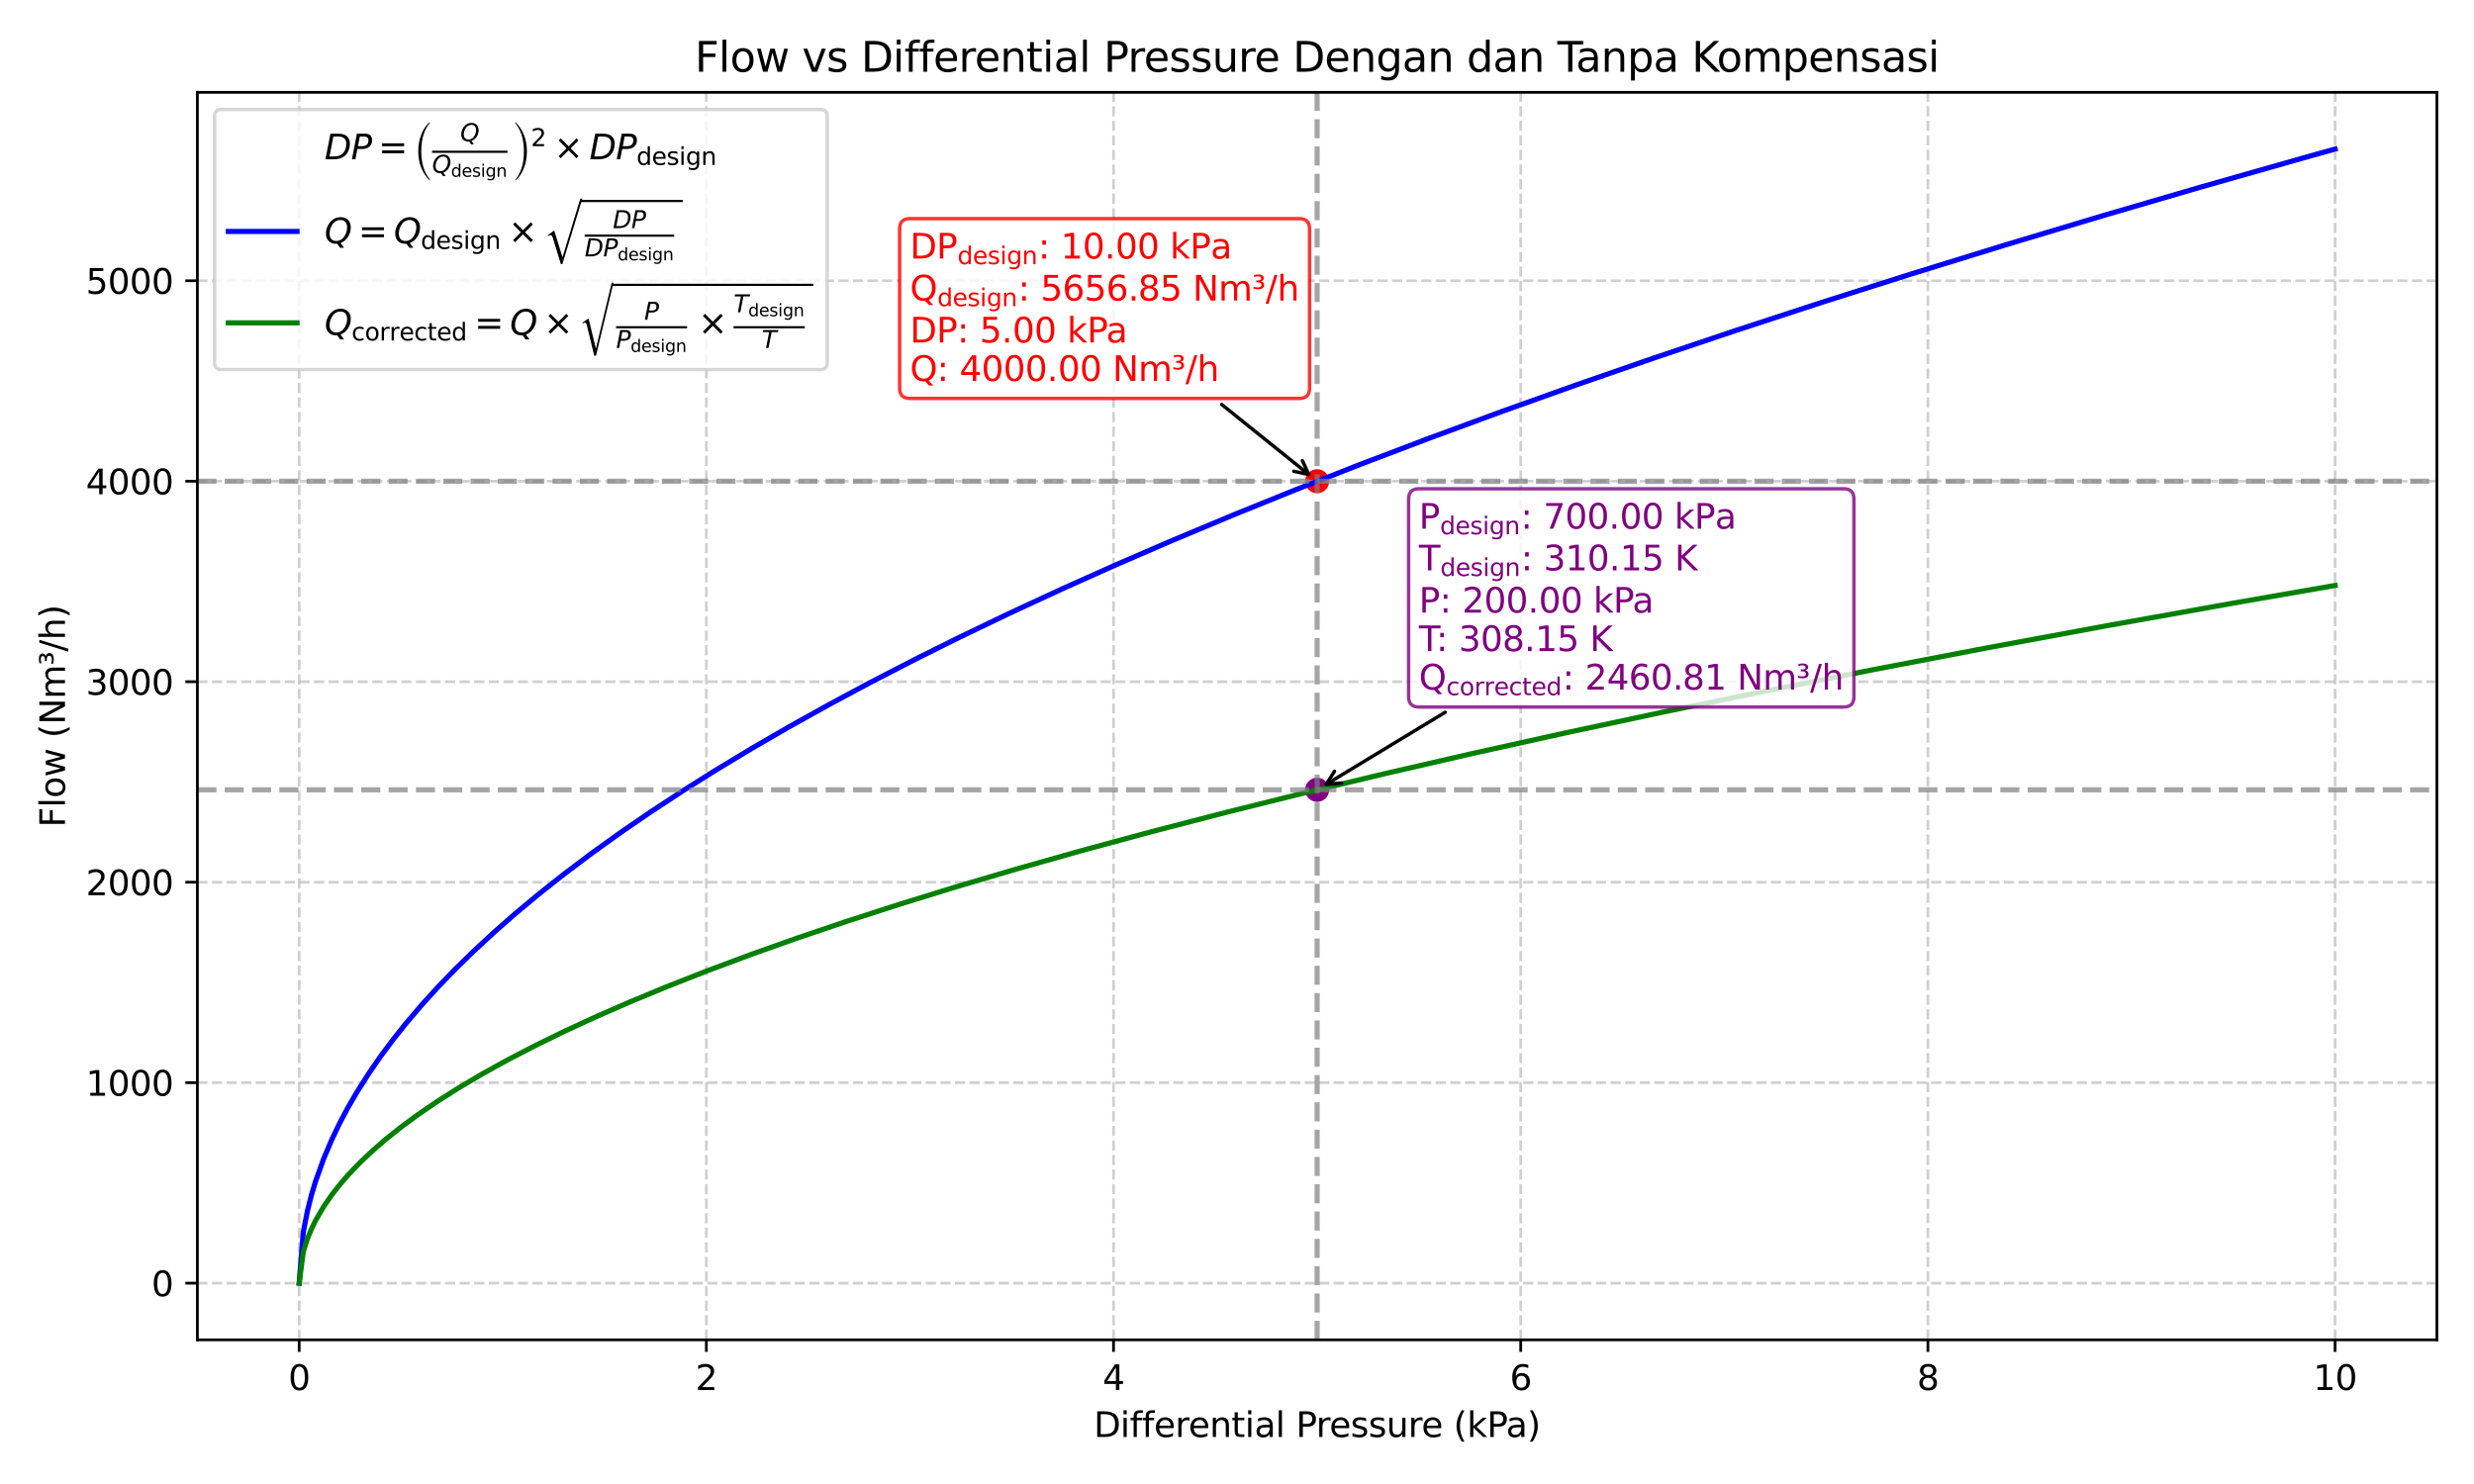 <?xml version="1.0" encoding="utf-8" standalone="no"?>
<!DOCTYPE svg PUBLIC "-//W3C//DTD SVG 1.1//EN"
  "http://www.w3.org/Graphics/SVG/1.1/DTD/svg11.dtd">
<svg xmlns:xlink="http://www.w3.org/1999/xlink" width="720pt" height="432pt" viewBox="0 0 720 432" xmlns="http://www.w3.org/2000/svg" version="1.1">
 <defs>
  <style type="text/css">*{stroke-linejoin: round; stroke-linecap: butt}</style>
 </defs>
 <g id="figure_1">
  <g id="patch_1">
   <path d="M 0 432 
L 720 432 
L 720 0 
L 0 0 
z
" style="fill: #ffffff"/>
  </g>
  <g id="axes_1">
   <g id="patch_2">
    <path d="M 57.44 390.04 
L 709.2 390.04 
L 709.2 26.88 
L 57.44 26.88 
z
" style="fill: #ffffff"/>
   </g>
   <g id="line2d_1">
    <path d="M 87.065 373.533 
L 679.575 372.949 
L 679.575 372.949 
" clip-path="url(#p874eb83934)" style="fill: none; stroke: #ffffff; stroke-opacity: 0; stroke-width: 1.5; stroke-linecap: square"/>
   </g>
   <g id="PathCollection_1">
    <defs>
     <path id="m4739a81566" d="M 0 3 
C 0.796 3 1.559 2.684 2.121 2.121 
C 2.684 1.559 3 0.796 3 0 
C 3 -0.796 2.684 -1.559 2.121 -2.121 
C 1.559 -2.684 0.796 -3 0 -3 
C -0.796 -3 -1.559 -2.684 -2.121 -2.121 
C -2.684 -1.559 -3 -0.796 -3 0 
C -3 0.796 -2.684 1.559 -2.121 2.121 
C -1.559 2.684 -0.796 3 0 3 
z
" style="stroke: #ff0000"/>
    </defs>
    <g clip-path="url(#p874eb83934)">
     <use xlink:href="#m4739a81566" x="383.32" y="140.085" style="fill: #ff0000; stroke: #ff0000"/>
    </g>
   </g>
   <g id="PathCollection_2">
    <defs>
     <path id="m57414192bd" d="M 0 3 
C 0.796 3 1.559 2.684 2.121 2.121 
C 2.684 1.559 3 0.796 3 0 
C 3 -0.796 2.684 -1.559 2.121 -2.121 
C 1.559 -2.684 0.796 -3 0 -3 
C -0.796 -3 -1.559 -2.684 -2.121 -2.121 
C -2.684 -1.559 -3 -0.796 -3 0 
C -3 0.796 -2.684 1.559 -2.121 2.121 
C -1.559 2.684 -0.796 3 0 3 
z
" style="stroke: #800080"/>
    </defs>
    <g clip-path="url(#p874eb83934)">
     <use xlink:href="#m57414192bd" x="383.32" y="229.915" style="fill: #800080; stroke: #800080"/>
    </g>
   </g>
   <g id="matplotlib.axis_1">
    <g id="xtick_1">
     <g id="line2d_2">
      <path d="M 87.065 390.04 
L 87.065 26.88 
" clip-path="url(#p874eb83934)" style="fill: none; stroke-dasharray: 2.96,1.28; stroke-dashoffset: 0; stroke: #b0b0b0; stroke-opacity: 0.6; stroke-width: 0.8"/>
     </g>
     <g id="line2d_3">
      <defs>
       <path id="m3c4e376308" d="M 0 0 
L 0 3.5 
" style="stroke: #000000; stroke-width: 0.8"/>
      </defs>
      <g>
       <use xlink:href="#m3c4e376308" x="87.065" y="390.04" style="stroke: #000000; stroke-width: 0.8"/>
      </g>
     </g>
     <g id="text_1">
      <!-- 0 -->
      <g transform="translate(83.884 404.638) scale(0.1 -0.1)">
       <defs>
        <path id="DejaVuSans-30" d="M 2034 4250 
Q 1547 4250 1301 3770 
Q 1056 3291 1056 2328 
Q 1056 1369 1301 889 
Q 1547 409 2034 409 
Q 2525 409 2770 889 
Q 3016 1369 3016 2328 
Q 3016 3291 2770 3770 
Q 2525 4250 2034 4250 
z
M 2034 4750 
Q 2819 4750 3233 4129 
Q 3647 3509 3647 2328 
Q 3647 1150 3233 529 
Q 2819 -91 2034 -91 
Q 1250 -91 836 529 
Q 422 1150 422 2328 
Q 422 3509 836 4129 
Q 1250 4750 2034 4750 
z
" transform="scale(0.016)"/>
       </defs>
       <use xlink:href="#DejaVuSans-30"/>
      </g>
     </g>
    </g>
    <g id="xtick_2">
     <g id="line2d_4">
      <path d="M 205.567 390.04 
L 205.567 26.88 
" clip-path="url(#p874eb83934)" style="fill: none; stroke-dasharray: 2.96,1.28; stroke-dashoffset: 0; stroke: #b0b0b0; stroke-opacity: 0.6; stroke-width: 0.8"/>
     </g>
     <g id="line2d_5">
      <g>
       <use xlink:href="#m3c4e376308" x="205.567" y="390.04" style="stroke: #000000; stroke-width: 0.8"/>
      </g>
     </g>
     <g id="text_2">
      <!-- 2 -->
      <g transform="translate(202.386 404.638) scale(0.1 -0.1)">
       <defs>
        <path id="DejaVuSans-32" d="M 1228 531 
L 3431 531 
L 3431 0 
L 469 0 
L 469 531 
Q 828 903 1448 1529 
Q 2069 2156 2228 2338 
Q 2531 2678 2651 2914 
Q 2772 3150 2772 3378 
Q 2772 3750 2511 3984 
Q 2250 4219 1831 4219 
Q 1534 4219 1204 4116 
Q 875 4013 500 3803 
L 500 4441 
Q 881 4594 1212 4672 
Q 1544 4750 1819 4750 
Q 2544 4750 2975 4387 
Q 3406 4025 3406 3419 
Q 3406 3131 3298 2873 
Q 3191 2616 2906 2266 
Q 2828 2175 2409 1742 
Q 1991 1309 1228 531 
z
" transform="scale(0.016)"/>
       </defs>
       <use xlink:href="#DejaVuSans-32"/>
      </g>
     </g>
    </g>
    <g id="xtick_3">
     <g id="line2d_6">
      <path d="M 324.069 390.04 
L 324.069 26.88 
" clip-path="url(#p874eb83934)" style="fill: none; stroke-dasharray: 2.96,1.28; stroke-dashoffset: 0; stroke: #b0b0b0; stroke-opacity: 0.6; stroke-width: 0.8"/>
     </g>
     <g id="line2d_7">
      <g>
       <use xlink:href="#m3c4e376308" x="324.069" y="390.04" style="stroke: #000000; stroke-width: 0.8"/>
      </g>
     </g>
     <g id="text_3">
      <!-- 4 -->
      <g transform="translate(320.888 404.638) scale(0.1 -0.1)">
       <defs>
        <path id="DejaVuSans-34" d="M 2419 4116 
L 825 1625 
L 2419 1625 
L 2419 4116 
z
M 2253 4666 
L 3047 4666 
L 3047 1625 
L 3713 1625 
L 3713 1100 
L 3047 1100 
L 3047 0 
L 2419 0 
L 2419 1100 
L 313 1100 
L 313 1709 
L 2253 4666 
z
" transform="scale(0.016)"/>
       </defs>
       <use xlink:href="#DejaVuSans-34"/>
      </g>
     </g>
    </g>
    <g id="xtick_4">
     <g id="line2d_8">
      <path d="M 442.571 390.04 
L 442.571 26.88 
" clip-path="url(#p874eb83934)" style="fill: none; stroke-dasharray: 2.96,1.28; stroke-dashoffset: 0; stroke: #b0b0b0; stroke-opacity: 0.6; stroke-width: 0.8"/>
     </g>
     <g id="line2d_9">
      <g>
       <use xlink:href="#m3c4e376308" x="442.571" y="390.04" style="stroke: #000000; stroke-width: 0.8"/>
      </g>
     </g>
     <g id="text_4">
      <!-- 6 -->
      <g transform="translate(439.39 404.638) scale(0.1 -0.1)">
       <defs>
        <path id="DejaVuSans-36" d="M 2113 2584 
Q 1688 2584 1439 2293 
Q 1191 2003 1191 1497 
Q 1191 994 1439 701 
Q 1688 409 2113 409 
Q 2538 409 2786 701 
Q 3034 994 3034 1497 
Q 3034 2003 2786 2293 
Q 2538 2584 2113 2584 
z
M 3366 4563 
L 3366 3988 
Q 3128 4100 2886 4159 
Q 2644 4219 2406 4219 
Q 1781 4219 1451 3797 
Q 1122 3375 1075 2522 
Q 1259 2794 1537 2939 
Q 1816 3084 2150 3084 
Q 2853 3084 3261 2657 
Q 3669 2231 3669 1497 
Q 3669 778 3244 343 
Q 2819 -91 2113 -91 
Q 1303 -91 875 529 
Q 447 1150 447 2328 
Q 447 3434 972 4092 
Q 1497 4750 2381 4750 
Q 2619 4750 2861 4703 
Q 3103 4656 3366 4563 
z
" transform="scale(0.016)"/>
       </defs>
       <use xlink:href="#DejaVuSans-36"/>
      </g>
     </g>
    </g>
    <g id="xtick_5">
     <g id="line2d_10">
      <path d="M 561.073 390.04 
L 561.073 26.88 
" clip-path="url(#p874eb83934)" style="fill: none; stroke-dasharray: 2.96,1.28; stroke-dashoffset: 0; stroke: #b0b0b0; stroke-opacity: 0.6; stroke-width: 0.8"/>
     </g>
     <g id="line2d_11">
      <g>
       <use xlink:href="#m3c4e376308" x="561.073" y="390.04" style="stroke: #000000; stroke-width: 0.8"/>
      </g>
     </g>
     <g id="text_5">
      <!-- 8 -->
      <g transform="translate(557.891 404.638) scale(0.1 -0.1)">
       <defs>
        <path id="DejaVuSans-38" d="M 2034 2216 
Q 1584 2216 1326 1975 
Q 1069 1734 1069 1313 
Q 1069 891 1326 650 
Q 1584 409 2034 409 
Q 2484 409 2743 651 
Q 3003 894 3003 1313 
Q 3003 1734 2745 1975 
Q 2488 2216 2034 2216 
z
M 1403 2484 
Q 997 2584 770 2862 
Q 544 3141 544 3541 
Q 544 4100 942 4425 
Q 1341 4750 2034 4750 
Q 2731 4750 3128 4425 
Q 3525 4100 3525 3541 
Q 3525 3141 3298 2862 
Q 3072 2584 2669 2484 
Q 3125 2378 3379 2068 
Q 3634 1759 3634 1313 
Q 3634 634 3220 271 
Q 2806 -91 2034 -91 
Q 1263 -91 848 271 
Q 434 634 434 1313 
Q 434 1759 690 2068 
Q 947 2378 1403 2484 
z
M 1172 3481 
Q 1172 3119 1398 2916 
Q 1625 2713 2034 2713 
Q 2441 2713 2670 2916 
Q 2900 3119 2900 3481 
Q 2900 3844 2670 4047 
Q 2441 4250 2034 4250 
Q 1625 4250 1398 4047 
Q 1172 3844 1172 3481 
z
" transform="scale(0.016)"/>
       </defs>
       <use xlink:href="#DejaVuSans-38"/>
      </g>
     </g>
    </g>
    <g id="xtick_6">
     <g id="line2d_12">
      <path d="M 679.575 390.04 
L 679.575 26.88 
" clip-path="url(#p874eb83934)" style="fill: none; stroke-dasharray: 2.96,1.28; stroke-dashoffset: 0; stroke: #b0b0b0; stroke-opacity: 0.6; stroke-width: 0.8"/>
     </g>
     <g id="line2d_13">
      <g>
       <use xlink:href="#m3c4e376308" x="679.575" y="390.04" style="stroke: #000000; stroke-width: 0.8"/>
      </g>
     </g>
     <g id="text_6">
      <!-- 10 -->
      <g transform="translate(673.212 404.638) scale(0.1 -0.1)">
       <defs>
        <path id="DejaVuSans-31" d="M 794 531 
L 1825 531 
L 1825 4091 
L 703 3866 
L 703 4441 
L 1819 4666 
L 2450 4666 
L 2450 531 
L 3481 531 
L 3481 0 
L 794 0 
L 794 531 
z
" transform="scale(0.016)"/>
       </defs>
       <use xlink:href="#DejaVuSans-31"/>
       <use xlink:href="#DejaVuSans-30" x="63.623"/>
      </g>
     </g>
    </g>
    <g id="text_7">
     <!-- Differential Pressure (kPa) -->
     <g transform="translate(318.32 418.317) scale(0.1 -0.1)">
      <defs>
       <path id="DejaVuSans-44" d="M 1259 4147 
L 1259 519 
L 2022 519 
Q 2988 519 3436 956 
Q 3884 1394 3884 2338 
Q 3884 3275 3436 3711 
Q 2988 4147 2022 4147 
L 1259 4147 
z
M 628 4666 
L 1925 4666 
Q 3281 4666 3915 4102 
Q 4550 3538 4550 2338 
Q 4550 1131 3912 565 
Q 3275 0 1925 0 
L 628 0 
L 628 4666 
z
" transform="scale(0.016)"/>
       <path id="DejaVuSans-69" d="M 603 3500 
L 1178 3500 
L 1178 0 
L 603 0 
L 603 3500 
z
M 603 4863 
L 1178 4863 
L 1178 4134 
L 603 4134 
L 603 4863 
z
" transform="scale(0.016)"/>
       <path id="DejaVuSans-66" d="M 2375 4863 
L 2375 4384 
L 1825 4384 
Q 1516 4384 1395 4259 
Q 1275 4134 1275 3809 
L 1275 3500 
L 2222 3500 
L 2222 3053 
L 1275 3053 
L 1275 0 
L 697 0 
L 697 3053 
L 147 3053 
L 147 3500 
L 697 3500 
L 697 3744 
Q 697 4328 969 4595 
Q 1241 4863 1831 4863 
L 2375 4863 
z
" transform="scale(0.016)"/>
       <path id="DejaVuSans-65" d="M 3597 1894 
L 3597 1613 
L 953 1613 
Q 991 1019 1311 708 
Q 1631 397 2203 397 
Q 2534 397 2845 478 
Q 3156 559 3463 722 
L 3463 178 
Q 3153 47 2828 -22 
Q 2503 -91 2169 -91 
Q 1331 -91 842 396 
Q 353 884 353 1716 
Q 353 2575 817 3079 
Q 1281 3584 2069 3584 
Q 2775 3584 3186 3129 
Q 3597 2675 3597 1894 
z
M 3022 2063 
Q 3016 2534 2758 2815 
Q 2500 3097 2075 3097 
Q 1594 3097 1305 2825 
Q 1016 2553 972 2059 
L 3022 2063 
z
" transform="scale(0.016)"/>
       <path id="DejaVuSans-72" d="M 2631 2963 
Q 2534 3019 2420 3045 
Q 2306 3072 2169 3072 
Q 1681 3072 1420 2755 
Q 1159 2438 1159 1844 
L 1159 0 
L 581 0 
L 581 3500 
L 1159 3500 
L 1159 2956 
Q 1341 3275 1631 3429 
Q 1922 3584 2338 3584 
Q 2397 3584 2469 3576 
Q 2541 3569 2628 3553 
L 2631 2963 
z
" transform="scale(0.016)"/>
       <path id="DejaVuSans-6e" d="M 3513 2113 
L 3513 0 
L 2938 0 
L 2938 2094 
Q 2938 2591 2744 2837 
Q 2550 3084 2163 3084 
Q 1697 3084 1428 2787 
Q 1159 2491 1159 1978 
L 1159 0 
L 581 0 
L 581 3500 
L 1159 3500 
L 1159 2956 
Q 1366 3272 1645 3428 
Q 1925 3584 2291 3584 
Q 2894 3584 3203 3211 
Q 3513 2838 3513 2113 
z
" transform="scale(0.016)"/>
       <path id="DejaVuSans-74" d="M 1172 4494 
L 1172 3500 
L 2356 3500 
L 2356 3053 
L 1172 3053 
L 1172 1153 
Q 1172 725 1289 603 
Q 1406 481 1766 481 
L 2356 481 
L 2356 0 
L 1766 0 
Q 1100 0 847 248 
Q 594 497 594 1153 
L 594 3053 
L 172 3053 
L 172 3500 
L 594 3500 
L 594 4494 
L 1172 4494 
z
" transform="scale(0.016)"/>
       <path id="DejaVuSans-61" d="M 2194 1759 
Q 1497 1759 1228 1600 
Q 959 1441 959 1056 
Q 959 750 1161 570 
Q 1363 391 1709 391 
Q 2188 391 2477 730 
Q 2766 1069 2766 1631 
L 2766 1759 
L 2194 1759 
z
M 3341 1997 
L 3341 0 
L 2766 0 
L 2766 531 
Q 2569 213 2275 61 
Q 1981 -91 1556 -91 
Q 1019 -91 701 211 
Q 384 513 384 1019 
Q 384 1609 779 1909 
Q 1175 2209 1959 2209 
L 2766 2209 
L 2766 2266 
Q 2766 2663 2505 2880 
Q 2244 3097 1772 3097 
Q 1472 3097 1187 3025 
Q 903 2953 641 2809 
L 641 3341 
Q 956 3463 1253 3523 
Q 1550 3584 1831 3584 
Q 2591 3584 2966 3190 
Q 3341 2797 3341 1997 
z
" transform="scale(0.016)"/>
       <path id="DejaVuSans-6c" d="M 603 4863 
L 1178 4863 
L 1178 0 
L 603 0 
L 603 4863 
z
" transform="scale(0.016)"/>
       <path id="DejaVuSans-20" transform="scale(0.016)"/>
       <path id="DejaVuSans-50" d="M 1259 4147 
L 1259 2394 
L 2053 2394 
Q 2494 2394 2734 2622 
Q 2975 2850 2975 3272 
Q 2975 3691 2734 3919 
Q 2494 4147 2053 4147 
L 1259 4147 
z
M 628 4666 
L 2053 4666 
Q 2838 4666 3239 4311 
Q 3641 3956 3641 3272 
Q 3641 2581 3239 2228 
Q 2838 1875 2053 1875 
L 1259 1875 
L 1259 0 
L 628 0 
L 628 4666 
z
" transform="scale(0.016)"/>
       <path id="DejaVuSans-73" d="M 2834 3397 
L 2834 2853 
Q 2591 2978 2328 3040 
Q 2066 3103 1784 3103 
Q 1356 3103 1142 2972 
Q 928 2841 928 2578 
Q 928 2378 1081 2264 
Q 1234 2150 1697 2047 
L 1894 2003 
Q 2506 1872 2764 1633 
Q 3022 1394 3022 966 
Q 3022 478 2636 193 
Q 2250 -91 1575 -91 
Q 1294 -91 989 -36 
Q 684 19 347 128 
L 347 722 
Q 666 556 975 473 
Q 1284 391 1588 391 
Q 1994 391 2212 530 
Q 2431 669 2431 922 
Q 2431 1156 2273 1281 
Q 2116 1406 1581 1522 
L 1381 1569 
Q 847 1681 609 1914 
Q 372 2147 372 2553 
Q 372 3047 722 3315 
Q 1072 3584 1716 3584 
Q 2034 3584 2315 3537 
Q 2597 3491 2834 3397 
z
" transform="scale(0.016)"/>
       <path id="DejaVuSans-75" d="M 544 1381 
L 544 3500 
L 1119 3500 
L 1119 1403 
Q 1119 906 1312 657 
Q 1506 409 1894 409 
Q 2359 409 2629 706 
Q 2900 1003 2900 1516 
L 2900 3500 
L 3475 3500 
L 3475 0 
L 2900 0 
L 2900 538 
Q 2691 219 2414 64 
Q 2138 -91 1772 -91 
Q 1169 -91 856 284 
Q 544 659 544 1381 
z
M 1991 3584 
L 1991 3584 
z
" transform="scale(0.016)"/>
       <path id="DejaVuSans-28" d="M 1984 4856 
Q 1566 4138 1362 3434 
Q 1159 2731 1159 2009 
Q 1159 1288 1364 580 
Q 1569 -128 1984 -844 
L 1484 -844 
Q 1016 -109 783 600 
Q 550 1309 550 2009 
Q 550 2706 781 3412 
Q 1013 4119 1484 4856 
L 1984 4856 
z
" transform="scale(0.016)"/>
       <path id="DejaVuSans-6b" d="M 581 4863 
L 1159 4863 
L 1159 1991 
L 2875 3500 
L 3609 3500 
L 1753 1863 
L 3688 0 
L 2938 0 
L 1159 1709 
L 1159 0 
L 581 0 
L 581 4863 
z
" transform="scale(0.016)"/>
       <path id="DejaVuSans-29" d="M 513 4856 
L 1013 4856 
Q 1481 4119 1714 3412 
Q 1947 2706 1947 2009 
Q 1947 1309 1714 600 
Q 1481 -109 1013 -844 
L 513 -844 
Q 928 -128 1133 580 
Q 1338 1288 1338 2009 
Q 1338 2731 1133 3434 
Q 928 4138 513 4856 
z
" transform="scale(0.016)"/>
      </defs>
      <use xlink:href="#DejaVuSans-44"/>
      <use xlink:href="#DejaVuSans-69" x="77.002"/>
      <use xlink:href="#DejaVuSans-66" x="104.785"/>
      <use xlink:href="#DejaVuSans-66" x="139.99"/>
      <use xlink:href="#DejaVuSans-65" x="175.195"/>
      <use xlink:href="#DejaVuSans-72" x="236.719"/>
      <use xlink:href="#DejaVuSans-65" x="275.582"/>
      <use xlink:href="#DejaVuSans-6e" x="337.105"/>
      <use xlink:href="#DejaVuSans-74" x="400.484"/>
      <use xlink:href="#DejaVuSans-69" x="439.693"/>
      <use xlink:href="#DejaVuSans-61" x="467.477"/>
      <use xlink:href="#DejaVuSans-6c" x="528.756"/>
      <use xlink:href="#DejaVuSans-20" x="556.539"/>
      <use xlink:href="#DejaVuSans-50" x="588.326"/>
      <use xlink:href="#DejaVuSans-72" x="646.879"/>
      <use xlink:href="#DejaVuSans-65" x="685.742"/>
      <use xlink:href="#DejaVuSans-73" x="747.266"/>
      <use xlink:href="#DejaVuSans-73" x="799.365"/>
      <use xlink:href="#DejaVuSans-75" x="851.465"/>
      <use xlink:href="#DejaVuSans-72" x="914.844"/>
      <use xlink:href="#DejaVuSans-65" x="953.707"/>
      <use xlink:href="#DejaVuSans-20" x="1015.23"/>
      <use xlink:href="#DejaVuSans-28" x="1047.018"/>
      <use xlink:href="#DejaVuSans-6b" x="1086.031"/>
      <use xlink:href="#DejaVuSans-50" x="1143.941"/>
      <use xlink:href="#DejaVuSans-61" x="1199.744"/>
      <use xlink:href="#DejaVuSans-29" x="1261.023"/>
     </g>
    </g>
   </g>
   <g id="matplotlib.axis_2">
    <g id="ytick_1">
     <g id="line2d_14">
      <path d="M 57.44 373.533 
L 709.2 373.533 
" clip-path="url(#p874eb83934)" style="fill: none; stroke-dasharray: 2.96,1.28; stroke-dashoffset: 0; stroke: #b0b0b0; stroke-opacity: 0.6; stroke-width: 0.8"/>
     </g>
     <g id="line2d_15">
      <defs>
       <path id="mc1706fc61e" d="M 0 0 
L -3.5 0 
" style="stroke: #000000; stroke-width: 0.8"/>
      </defs>
      <g>
       <use xlink:href="#mc1706fc61e" x="57.44" y="373.533" style="stroke: #000000; stroke-width: 0.8"/>
      </g>
     </g>
     <g id="text_8">
      <!-- 0 -->
      <g transform="translate(44.078 377.332) scale(0.1 -0.1)">
       <use xlink:href="#DejaVuSans-30"/>
      </g>
     </g>
    </g>
    <g id="ytick_2">
     <g id="line2d_16">
      <path d="M 57.44 315.171 
L 709.2 315.171 
" clip-path="url(#p874eb83934)" style="fill: none; stroke-dasharray: 2.96,1.28; stroke-dashoffset: 0; stroke: #b0b0b0; stroke-opacity: 0.6; stroke-width: 0.8"/>
     </g>
     <g id="line2d_17">
      <g>
       <use xlink:href="#mc1706fc61e" x="57.44" y="315.171" style="stroke: #000000; stroke-width: 0.8"/>
      </g>
     </g>
     <g id="text_9">
      <!-- 1000 -->
      <g transform="translate(24.99 318.97) scale(0.1 -0.1)">
       <use xlink:href="#DejaVuSans-31"/>
       <use xlink:href="#DejaVuSans-30" x="63.623"/>
       <use xlink:href="#DejaVuSans-30" x="127.246"/>
       <use xlink:href="#DejaVuSans-30" x="190.869"/>
      </g>
     </g>
    </g>
    <g id="ytick_3">
     <g id="line2d_18">
      <path d="M 57.44 256.809 
L 709.2 256.809 
" clip-path="url(#p874eb83934)" style="fill: none; stroke-dasharray: 2.96,1.28; stroke-dashoffset: 0; stroke: #b0b0b0; stroke-opacity: 0.6; stroke-width: 0.8"/>
     </g>
     <g id="line2d_19">
      <g>
       <use xlink:href="#mc1706fc61e" x="57.44" y="256.809" style="stroke: #000000; stroke-width: 0.8"/>
      </g>
     </g>
     <g id="text_10">
      <!-- 2000 -->
      <g transform="translate(24.99 260.608) scale(0.1 -0.1)">
       <use xlink:href="#DejaVuSans-32"/>
       <use xlink:href="#DejaVuSans-30" x="63.623"/>
       <use xlink:href="#DejaVuSans-30" x="127.246"/>
       <use xlink:href="#DejaVuSans-30" x="190.869"/>
      </g>
     </g>
    </g>
    <g id="ytick_4">
     <g id="line2d_20">
      <path d="M 57.44 198.447 
L 709.2 198.447 
" clip-path="url(#p874eb83934)" style="fill: none; stroke-dasharray: 2.96,1.28; stroke-dashoffset: 0; stroke: #b0b0b0; stroke-opacity: 0.6; stroke-width: 0.8"/>
     </g>
     <g id="line2d_21">
      <g>
       <use xlink:href="#mc1706fc61e" x="57.44" y="198.447" style="stroke: #000000; stroke-width: 0.8"/>
      </g>
     </g>
     <g id="text_11">
      <!-- 3000 -->
      <g transform="translate(24.99 202.246) scale(0.1 -0.1)">
       <defs>
        <path id="DejaVuSans-33" d="M 2597 2516 
Q 3050 2419 3304 2112 
Q 3559 1806 3559 1356 
Q 3559 666 3084 287 
Q 2609 -91 1734 -91 
Q 1441 -91 1130 -33 
Q 819 25 488 141 
L 488 750 
Q 750 597 1062 519 
Q 1375 441 1716 441 
Q 2309 441 2620 675 
Q 2931 909 2931 1356 
Q 2931 1769 2642 2001 
Q 2353 2234 1838 2234 
L 1294 2234 
L 1294 2753 
L 1863 2753 
Q 2328 2753 2575 2939 
Q 2822 3125 2822 3475 
Q 2822 3834 2567 4026 
Q 2313 4219 1838 4219 
Q 1578 4219 1281 4162 
Q 984 4106 628 3988 
L 628 4550 
Q 988 4650 1302 4700 
Q 1616 4750 1894 4750 
Q 2613 4750 3031 4423 
Q 3450 4097 3450 3541 
Q 3450 3153 3228 2886 
Q 3006 2619 2597 2516 
z
" transform="scale(0.016)"/>
       </defs>
       <use xlink:href="#DejaVuSans-33"/>
       <use xlink:href="#DejaVuSans-30" x="63.623"/>
       <use xlink:href="#DejaVuSans-30" x="127.246"/>
       <use xlink:href="#DejaVuSans-30" x="190.869"/>
      </g>
     </g>
    </g>
    <g id="ytick_5">
     <g id="line2d_22">
      <path d="M 57.44 140.084 
L 709.2 140.084 
" clip-path="url(#p874eb83934)" style="fill: none; stroke-dasharray: 2.96,1.28; stroke-dashoffset: 0; stroke: #b0b0b0; stroke-opacity: 0.6; stroke-width: 0.8"/>
     </g>
     <g id="line2d_23">
      <g>
       <use xlink:href="#mc1706fc61e" x="57.44" y="140.084" style="stroke: #000000; stroke-width: 0.8"/>
      </g>
     </g>
     <g id="text_12">
      <!-- 4000 -->
      <g transform="translate(24.99 143.884) scale(0.1 -0.1)">
       <use xlink:href="#DejaVuSans-34"/>
       <use xlink:href="#DejaVuSans-30" x="63.623"/>
       <use xlink:href="#DejaVuSans-30" x="127.246"/>
       <use xlink:href="#DejaVuSans-30" x="190.869"/>
      </g>
     </g>
    </g>
    <g id="ytick_6">
     <g id="line2d_24">
      <path d="M 57.44 81.722 
L 709.2 81.722 
" clip-path="url(#p874eb83934)" style="fill: none; stroke-dasharray: 2.96,1.28; stroke-dashoffset: 0; stroke: #b0b0b0; stroke-opacity: 0.6; stroke-width: 0.8"/>
     </g>
     <g id="line2d_25">
      <g>
       <use xlink:href="#mc1706fc61e" x="57.44" y="81.722" style="stroke: #000000; stroke-width: 0.8"/>
      </g>
     </g>
     <g id="text_13">
      <!-- 5000 -->
      <g transform="translate(24.99 85.522) scale(0.1 -0.1)">
       <defs>
        <path id="DejaVuSans-35" d="M 691 4666 
L 3169 4666 
L 3169 4134 
L 1269 4134 
L 1269 2991 
Q 1406 3038 1543 3061 
Q 1681 3084 1819 3084 
Q 2600 3084 3056 2656 
Q 3513 2228 3513 1497 
Q 3513 744 3044 326 
Q 2575 -91 1722 -91 
Q 1428 -91 1123 -41 
Q 819 9 494 109 
L 494 744 
Q 775 591 1075 516 
Q 1375 441 1709 441 
Q 2250 441 2565 725 
Q 2881 1009 2881 1497 
Q 2881 1984 2565 2268 
Q 2250 2553 1709 2553 
Q 1456 2553 1204 2497 
Q 953 2441 691 2322 
L 691 4666 
z
" transform="scale(0.016)"/>
       </defs>
       <use xlink:href="#DejaVuSans-35"/>
       <use xlink:href="#DejaVuSans-30" x="63.623"/>
       <use xlink:href="#DejaVuSans-30" x="127.246"/>
       <use xlink:href="#DejaVuSans-30" x="190.869"/>
      </g>
     </g>
    </g>
    <g id="text_14">
     <!-- Flow (Nm³/h) -->
     <g transform="translate(18.91 240.833) rotate(-90) scale(0.1 -0.1)">
      <defs>
       <path id="DejaVuSans-46" d="M 628 4666 
L 3309 4666 
L 3309 4134 
L 1259 4134 
L 1259 2759 
L 3109 2759 
L 3109 2228 
L 1259 2228 
L 1259 0 
L 628 0 
L 628 4666 
z
" transform="scale(0.016)"/>
       <path id="DejaVuSans-6f" d="M 1959 3097 
Q 1497 3097 1228 2736 
Q 959 2375 959 1747 
Q 959 1119 1226 758 
Q 1494 397 1959 397 
Q 2419 397 2687 759 
Q 2956 1122 2956 1747 
Q 2956 2369 2687 2733 
Q 2419 3097 1959 3097 
z
M 1959 3584 
Q 2709 3584 3137 3096 
Q 3566 2609 3566 1747 
Q 3566 888 3137 398 
Q 2709 -91 1959 -91 
Q 1206 -91 779 398 
Q 353 888 353 1747 
Q 353 2609 779 3096 
Q 1206 3584 1959 3584 
z
" transform="scale(0.016)"/>
       <path id="DejaVuSans-77" d="M 269 3500 
L 844 3500 
L 1563 769 
L 2278 3500 
L 2956 3500 
L 3675 769 
L 4391 3500 
L 4966 3500 
L 4050 0 
L 3372 0 
L 2619 2869 
L 1863 0 
L 1184 0 
L 269 3500 
z
" transform="scale(0.016)"/>
       <path id="DejaVuSans-4e" d="M 628 4666 
L 1478 4666 
L 3547 763 
L 3547 4666 
L 4159 4666 
L 4159 0 
L 3309 0 
L 1241 3903 
L 1241 0 
L 628 0 
L 628 4666 
z
" transform="scale(0.016)"/>
       <path id="DejaVuSans-6d" d="M 3328 2828 
Q 3544 3216 3844 3400 
Q 4144 3584 4550 3584 
Q 5097 3584 5394 3201 
Q 5691 2819 5691 2113 
L 5691 0 
L 5113 0 
L 5113 2094 
Q 5113 2597 4934 2840 
Q 4756 3084 4391 3084 
Q 3944 3084 3684 2787 
Q 3425 2491 3425 1978 
L 3425 0 
L 2847 0 
L 2847 2094 
Q 2847 2600 2669 2842 
Q 2491 3084 2119 3084 
Q 1678 3084 1418 2786 
Q 1159 2488 1159 1978 
L 1159 0 
L 581 0 
L 581 3500 
L 1159 3500 
L 1159 2956 
Q 1356 3278 1631 3431 
Q 1906 3584 2284 3584 
Q 2666 3584 2933 3390 
Q 3200 3197 3328 2828 
z
" transform="scale(0.016)"/>
       <path id="DejaVuSans-b3" d="M 1638 3500 
Q 1925 3444 2083 3273 
Q 2241 3103 2241 2847 
Q 2241 2459 1944 2250 
Q 1647 2041 1094 2041 
Q 916 2041 720 2073 
Q 525 2106 306 2169 
L 306 2547 
Q 469 2463 655 2422 
Q 841 2381 1050 2381 
Q 1391 2381 1578 2504 
Q 1766 2628 1766 2847 
Q 1766 3078 1592 3197 
Q 1419 3316 1081 3316 
L 813 3316 
L 813 3653 
L 1106 3653 
Q 1400 3653 1551 3751 
Q 1703 3850 1703 4038 
Q 1703 4219 1547 4314 
Q 1391 4409 1094 4409 
Q 969 4409 809 4381 
Q 650 4353 397 4281 
L 397 4641 
Q 625 4694 825 4722 
Q 1025 4750 1197 4750 
Q 1647 4750 1911 4565 
Q 2175 4381 2175 4072 
Q 2175 3856 2034 3706 
Q 1894 3556 1638 3500 
z
" transform="scale(0.016)"/>
       <path id="DejaVuSans-2f" d="M 1625 4666 
L 2156 4666 
L 531 -594 
L 0 -594 
L 1625 4666 
z
" transform="scale(0.016)"/>
       <path id="DejaVuSans-68" d="M 3513 2113 
L 3513 0 
L 2938 0 
L 2938 2094 
Q 2938 2591 2744 2837 
Q 2550 3084 2163 3084 
Q 1697 3084 1428 2787 
Q 1159 2491 1159 1978 
L 1159 0 
L 581 0 
L 581 4863 
L 1159 4863 
L 1159 2956 
Q 1366 3272 1645 3428 
Q 1925 3584 2291 3584 
Q 2894 3584 3203 3211 
Q 3513 2838 3513 2113 
z
" transform="scale(0.016)"/>
      </defs>
      <use xlink:href="#DejaVuSans-46"/>
      <use xlink:href="#DejaVuSans-6c" x="57.52"/>
      <use xlink:href="#DejaVuSans-6f" x="85.303"/>
      <use xlink:href="#DejaVuSans-77" x="146.484"/>
      <use xlink:href="#DejaVuSans-20" x="228.271"/>
      <use xlink:href="#DejaVuSans-28" x="260.059"/>
      <use xlink:href="#DejaVuSans-4e" x="299.072"/>
      <use xlink:href="#DejaVuSans-6d" x="373.877"/>
      <use xlink:href="#DejaVuSans-b3" x="471.289"/>
      <use xlink:href="#DejaVuSans-2f" x="511.377"/>
      <use xlink:href="#DejaVuSans-68" x="545.068"/>
      <use xlink:href="#DejaVuSans-29" x="608.447"/>
     </g>
    </g>
   </g>
   <g id="line2d_26">
    <path d="M 87.065 373.533 
L 88.253 358.753 
L 89.44 352.632 
L 90.628 347.934 
L 91.815 343.974 
L 94.19 337.331 
L 96.565 331.73 
L 98.939 326.796 
L 101.314 322.336 
L 103.689 318.233 
L 107.251 312.596 
L 110.813 307.438 
L 114.375 302.654 
L 117.938 298.173 
L 122.687 292.583 
L 127.437 287.355 
L 132.186 282.427 
L 138.123 276.618 
L 144.06 271.138 
L 149.997 265.938 
L 157.122 260.01 
L 164.246 254.378 
L 172.558 248.126 
L 180.869 242.171 
L 189.181 236.475 
L 198.68 230.242 
L 208.18 224.269 
L 218.866 217.823 
L 229.553 211.633 
L 241.427 205.022 
L 253.3 198.661 
L 266.362 191.921 
L 279.423 185.422 
L 293.672 178.58 
L 309.108 171.428 
L 324.544 164.521 
L 341.168 157.33 
L 358.978 149.881 
L 376.789 142.672 
L 395.788 135.223 
L 415.973 127.555 
L 437.346 119.689 
L 458.719 112.06 
L 481.28 104.24 
L 505.028 96.248 
L 529.963 88.096 
L 556.086 79.799 
L 583.396 71.368 
L 611.893 62.815 
L 640.391 54.491 
L 670.075 46.044 
L 679.575 43.387 
L 679.575 43.387 
" clip-path="url(#p874eb83934)" style="fill: none; stroke: #0000ff; stroke-width: 1.5; stroke-linecap: square"/>
   </g>
   <g id="line2d_27">
    <path d="M 87.065 373.533 
L 88.253 364.44 
L 89.44 360.674 
L 90.628 357.784 
L 91.815 355.348 
L 94.19 351.261 
L 96.565 347.816 
L 98.939 344.78 
L 101.314 342.036 
L 104.876 338.318 
L 108.439 334.957 
L 112.001 331.867 
L 116.75 328.071 
L 121.5 324.569 
L 127.437 320.516 
L 133.374 316.751 
L 140.498 312.54 
L 147.622 308.601 
L 155.934 304.288 
L 164.246 300.228 
L 173.745 295.848 
L 183.244 291.702 
L 193.931 287.276 
L 205.805 282.61 
L 218.866 277.74 
L 231.927 273.105 
L 246.176 268.282 
L 261.612 263.295 
L 278.236 258.165 
L 296.047 252.91 
L 315.045 247.546 
L 335.231 242.087 
L 356.604 236.544 
L 379.164 230.926 
L 402.912 225.242 
L 427.847 219.5 
L 455.157 213.447 
L 483.655 207.365 
L 513.34 201.258 
L 545.399 194.898 
L 578.646 188.532 
L 613.081 182.162 
L 649.89 175.58 
L 679.575 170.426 
L 679.575 170.426 
" clip-path="url(#p874eb83934)" style="fill: none; stroke: #008000; stroke-width: 1.5; stroke-linecap: square"/>
   </g>
   <g id="line2d_28">
    <path d="M 57.44 140.085 
L 709.2 140.085 
" clip-path="url(#p874eb83934)" style="fill: none; stroke-dasharray: 5.55,2.4; stroke-dashoffset: 0; stroke: #808080; stroke-opacity: 0.7; stroke-width: 1.5"/>
   </g>
   <g id="line2d_29">
    <path d="M 57.44 229.915 
L 709.2 229.915 
" clip-path="url(#p874eb83934)" style="fill: none; stroke-dasharray: 5.55,2.4; stroke-dashoffset: 0; stroke: #808080; stroke-opacity: 0.7; stroke-width: 1.5"/>
   </g>
   <g id="line2d_30">
    <path d="M 383.32 390.04 
L 383.32 26.88 
" clip-path="url(#p874eb83934)" style="fill: none; stroke-dasharray: 5.55,2.4; stroke-dashoffset: 0; stroke: #808080; stroke-opacity: 0.7; stroke-width: 1.5"/>
   </g>
   <g id="patch_3">
    <path d="M 57.44 390.04 
L 57.44 26.88 
" style="fill: none; stroke: #000000; stroke-width: 0.8; stroke-linejoin: miter; stroke-linecap: square"/>
   </g>
   <g id="patch_4">
    <path d="M 709.2 390.04 
L 709.2 26.88 
" style="fill: none; stroke: #000000; stroke-width: 0.8; stroke-linejoin: miter; stroke-linecap: square"/>
   </g>
   <g id="patch_5">
    <path d="M 57.44 390.04 
L 709.2 390.04 
" style="fill: none; stroke: #000000; stroke-width: 0.8; stroke-linejoin: miter; stroke-linecap: square"/>
   </g>
   <g id="patch_6">
    <path d="M 57.44 26.88 
L 709.2 26.88 
" style="fill: none; stroke: #000000; stroke-width: 0.8; stroke-linejoin: miter; stroke-linecap: square"/>
   </g>
   <g id="patch_7">
    <path d="M 355.541 117.737 
Q 368.652 128.285 380.892 138.132 
" style="fill: none; stroke: #000000; stroke-linecap: round"/>
    <path d="M 379.029 134.066 
L 380.892 138.132 
L 376.522 137.183 
" style="fill: none; stroke: #000000; stroke-linecap: round"/>
   </g>
   <g id="text_15">
    <g id="patch_8">
     <path d="M 264.818 115.983 
L 378.118 115.983 
Q 381.118 115.983 381.118 112.983 
L 381.118 66.647 
Q 381.118 63.647 378.118 63.647 
L 264.818 63.647 
Q 261.818 63.647 261.818 66.647 
L 261.818 112.983 
Q 261.818 115.983 264.818 115.983 
z
" style="fill: #ffffff; opacity: 0.8; stroke: #ff0000; stroke-linejoin: miter"/>
    </g>
    <!-- DP${_{\text{design}}}$: 10.00 kPa -->
    <g style="fill: #ff0000" transform="translate(264.818 75.268) scale(0.1 -0.1)">
     <defs>
      <path id="DejaVuSans-64" d="M 2906 2969 
L 2906 4863 
L 3481 4863 
L 3481 0 
L 2906 0 
L 2906 525 
Q 2725 213 2448 61 
Q 2172 -91 1784 -91 
Q 1150 -91 751 415 
Q 353 922 353 1747 
Q 353 2572 751 3078 
Q 1150 3584 1784 3584 
Q 2172 3584 2448 3432 
Q 2725 3281 2906 2969 
z
M 947 1747 
Q 947 1113 1208 752 
Q 1469 391 1925 391 
Q 2381 391 2643 752 
Q 2906 1113 2906 1747 
Q 2906 2381 2643 2742 
Q 2381 3103 1925 3103 
Q 1469 3103 1208 2742 
Q 947 2381 947 1747 
z
" transform="scale(0.016)"/>
      <path id="DejaVuSans-67" d="M 2906 1791 
Q 2906 2416 2648 2759 
Q 2391 3103 1925 3103 
Q 1463 3103 1205 2759 
Q 947 2416 947 1791 
Q 947 1169 1205 825 
Q 1463 481 1925 481 
Q 2391 481 2648 825 
Q 2906 1169 2906 1791 
z
M 3481 434 
Q 3481 -459 3084 -895 
Q 2688 -1331 1869 -1331 
Q 1566 -1331 1297 -1286 
Q 1028 -1241 775 -1147 
L 775 -588 
Q 1028 -725 1275 -790 
Q 1522 -856 1778 -856 
Q 2344 -856 2625 -561 
Q 2906 -266 2906 331 
L 2906 616 
Q 2728 306 2450 153 
Q 2172 0 1784 0 
Q 1141 0 747 490 
Q 353 981 353 1791 
Q 353 2603 747 3093 
Q 1141 3584 1784 3584 
Q 2172 3584 2450 3431 
Q 2728 3278 2906 2969 
L 2906 3500 
L 3481 3500 
L 3481 434 
z
" transform="scale(0.016)"/>
      <path id="DejaVuSans-3a" d="M 750 794 
L 1409 794 
L 1409 0 
L 750 0 
L 750 794 
z
M 750 3309 
L 1409 3309 
L 1409 2516 
L 750 2516 
L 750 3309 
z
" transform="scale(0.016)"/>
      <path id="DejaVuSans-2e" d="M 684 794 
L 1344 794 
L 1344 0 
L 684 0 
L 684 794 
z
" transform="scale(0.016)"/>
     </defs>
     <use xlink:href="#DejaVuSans-44" transform="translate(0 0.016)"/>
     <use xlink:href="#DejaVuSans-50" transform="translate(77.002 0.016)"/>
     <use xlink:href="#DejaVuSans-64" transform="translate(138.262 -16.391) scale(0.7)"/>
     <use xlink:href="#DejaVuSans-65" transform="translate(182.695 -16.391) scale(0.7)"/>
     <use xlink:href="#DejaVuSans-73" transform="translate(225.762 -16.391) scale(0.7)"/>
     <use xlink:href="#DejaVuSans-69" transform="translate(262.231 -16.391) scale(0.7)"/>
     <use xlink:href="#DejaVuSans-67" transform="translate(281.68 -16.391) scale(0.7)"/>
     <use xlink:href="#DejaVuSans-6e" transform="translate(326.113 -16.391) scale(0.7)"/>
     <use xlink:href="#DejaVuSans-3a" transform="translate(373.213 0.016)"/>
     <use xlink:href="#DejaVuSans-20" transform="translate(406.904 0.016)"/>
     <use xlink:href="#DejaVuSans-31" transform="translate(438.691 0.016)"/>
     <use xlink:href="#DejaVuSans-30" transform="translate(502.314 0.016)"/>
     <use xlink:href="#DejaVuSans-2e" transform="translate(565.938 0.016)"/>
     <use xlink:href="#DejaVuSans-30" transform="translate(597.725 0.016)"/>
     <use xlink:href="#DejaVuSans-30" transform="translate(661.348 0.016)"/>
     <use xlink:href="#DejaVuSans-20" transform="translate(724.971 0.016)"/>
     <use xlink:href="#DejaVuSans-6b" transform="translate(756.758 0.016)"/>
     <use xlink:href="#DejaVuSans-50" transform="translate(814.668 0.016)"/>
     <use xlink:href="#DejaVuSans-61" transform="translate(874.971 0.016)"/>
    </g>
    <!-- Q${_{\text{design}}}$: 5656.85 Nm³/h -->
    <g style="fill: #ff0000" transform="translate(264.818 87.488) scale(0.1 -0.1)">
     <defs>
      <path id="DejaVuSans-51" d="M 2522 4238 
Q 1834 4238 1429 3725 
Q 1025 3213 1025 2328 
Q 1025 1447 1429 934 
Q 1834 422 2522 422 
Q 3209 422 3611 934 
Q 4013 1447 4013 2328 
Q 4013 3213 3611 3725 
Q 3209 4238 2522 4238 
z
M 3406 84 
L 4238 -825 
L 3475 -825 
L 2784 -78 
Q 2681 -84 2626 -87 
Q 2572 -91 2522 -91 
Q 1538 -91 948 567 
Q 359 1225 359 2328 
Q 359 3434 948 4092 
Q 1538 4750 2522 4750 
Q 3503 4750 4090 4092 
Q 4678 3434 4678 2328 
Q 4678 1516 4351 937 
Q 4025 359 3406 84 
z
" transform="scale(0.016)"/>
     </defs>
     <use xlink:href="#DejaVuSans-51" transform="translate(0 0.016)"/>
     <use xlink:href="#DejaVuSans-64" transform="translate(79.668 -16.391) scale(0.7)"/>
     <use xlink:href="#DejaVuSans-65" transform="translate(124.102 -16.391) scale(0.7)"/>
     <use xlink:href="#DejaVuSans-73" transform="translate(167.168 -16.391) scale(0.7)"/>
     <use xlink:href="#DejaVuSans-69" transform="translate(203.638 -16.391) scale(0.7)"/>
     <use xlink:href="#DejaVuSans-67" transform="translate(223.086 -16.391) scale(0.7)"/>
     <use xlink:href="#DejaVuSans-6e" transform="translate(267.52 -16.391) scale(0.7)"/>
     <use xlink:href="#DejaVuSans-3a" transform="translate(314.619 0.016)"/>
     <use xlink:href="#DejaVuSans-20" transform="translate(348.311 0.016)"/>
     <use xlink:href="#DejaVuSans-35" transform="translate(380.098 0.016)"/>
     <use xlink:href="#DejaVuSans-36" transform="translate(443.721 0.016)"/>
     <use xlink:href="#DejaVuSans-35" transform="translate(507.344 0.016)"/>
     <use xlink:href="#DejaVuSans-36" transform="translate(570.967 0.016)"/>
     <use xlink:href="#DejaVuSans-2e" transform="translate(634.59 0.016)"/>
     <use xlink:href="#DejaVuSans-38" transform="translate(663.752 0.016)"/>
     <use xlink:href="#DejaVuSans-35" transform="translate(727.375 0.016)"/>
     <use xlink:href="#DejaVuSans-20" transform="translate(790.998 0.016)"/>
     <use xlink:href="#DejaVuSans-4e" transform="translate(822.785 0.016)"/>
     <use xlink:href="#DejaVuSans-6d" transform="translate(897.59 0.016)"/>
     <use xlink:href="#DejaVuSans-b3" transform="translate(995.002 0.016)"/>
     <use xlink:href="#DejaVuSans-2f" transform="translate(1035.09 0.016)"/>
     <use xlink:href="#DejaVuSans-68" transform="translate(1068.781 0.016)"/>
    </g>
    <!-- DP: 5.00 kPa -->
    <g style="fill: #ff0000" transform="translate(264.818 99.706) scale(0.1 -0.1)">
     <use xlink:href="#DejaVuSans-44"/>
     <use xlink:href="#DejaVuSans-50" x="77.002"/>
     <use xlink:href="#DejaVuSans-3a" x="137.305"/>
     <use xlink:href="#DejaVuSans-20" x="170.996"/>
     <use xlink:href="#DejaVuSans-35" x="202.783"/>
     <use xlink:href="#DejaVuSans-2e" x="266.406"/>
     <use xlink:href="#DejaVuSans-30" x="298.193"/>
     <use xlink:href="#DejaVuSans-30" x="361.816"/>
     <use xlink:href="#DejaVuSans-20" x="425.439"/>
     <use xlink:href="#DejaVuSans-6b" x="457.227"/>
     <use xlink:href="#DejaVuSans-50" x="515.137"/>
     <use xlink:href="#DejaVuSans-61" x="570.939"/>
    </g>
    <!-- Q: 4000.00 Nm³/h -->
    <g style="fill: #ff0000" transform="translate(264.818 110.904) scale(0.1 -0.1)">
     <use xlink:href="#DejaVuSans-51"/>
     <use xlink:href="#DejaVuSans-3a" x="78.711"/>
     <use xlink:href="#DejaVuSans-20" x="112.402"/>
     <use xlink:href="#DejaVuSans-34" x="144.189"/>
     <use xlink:href="#DejaVuSans-30" x="207.812"/>
     <use xlink:href="#DejaVuSans-30" x="271.436"/>
     <use xlink:href="#DejaVuSans-30" x="335.059"/>
     <use xlink:href="#DejaVuSans-2e" x="398.682"/>
     <use xlink:href="#DejaVuSans-30" x="430.469"/>
     <use xlink:href="#DejaVuSans-30" x="494.092"/>
     <use xlink:href="#DejaVuSans-20" x="557.715"/>
     <use xlink:href="#DejaVuSans-4e" x="589.502"/>
     <use xlink:href="#DejaVuSans-6d" x="664.307"/>
     <use xlink:href="#DejaVuSans-b3" x="761.719"/>
     <use xlink:href="#DejaVuSans-2f" x="801.807"/>
     <use xlink:href="#DejaVuSans-68" x="835.498"/>
    </g>
   </g>
   <g id="patch_9">
    <path d="M 420.59 207.349 
Q 402.811 218.113 385.989 228.299 
" style="fill: none; stroke: #000000; stroke-linecap: round"/>
    <path d="M 390.447 227.938 
L 385.989 228.299 
L 388.375 224.516 
" style="fill: none; stroke: #000000; stroke-linecap: round"/>
   </g>
   <g id="text_16">
    <g id="patch_10">
     <path d="M 412.945 205.814 
L 536.545 205.814 
Q 539.545 205.814 539.545 202.814 
L 539.545 145.282 
Q 539.545 142.282 536.545 142.282 
L 412.945 142.282 
Q 409.945 142.282 409.945 145.282 
L 409.945 202.814 
Q 409.945 205.814 412.945 205.814 
z
" style="fill: #ffffff; opacity: 0.8; stroke: #800080; stroke-linejoin: miter"/>
    </g>
    <!-- P${_{\text{design}}}$: 700.00 kPa -->
    <g style="fill: #800080" transform="translate(412.945 153.902) scale(0.1 -0.1)">
     <defs>
      <path id="DejaVuSans-37" d="M 525 4666 
L 3525 4666 
L 3525 4397 
L 1831 0 
L 1172 0 
L 2766 4134 
L 525 4134 
L 525 4666 
z
" transform="scale(0.016)"/>
     </defs>
     <use xlink:href="#DejaVuSans-50" transform="translate(0 0.016)"/>
     <use xlink:href="#DejaVuSans-64" transform="translate(61.26 -16.391) scale(0.7)"/>
     <use xlink:href="#DejaVuSans-65" transform="translate(105.693 -16.391) scale(0.7)"/>
     <use xlink:href="#DejaVuSans-73" transform="translate(148.76 -16.391) scale(0.7)"/>
     <use xlink:href="#DejaVuSans-69" transform="translate(185.229 -16.391) scale(0.7)"/>
     <use xlink:href="#DejaVuSans-67" transform="translate(204.678 -16.391) scale(0.7)"/>
     <use xlink:href="#DejaVuSans-6e" transform="translate(249.111 -16.391) scale(0.7)"/>
     <use xlink:href="#DejaVuSans-3a" transform="translate(296.211 0.016)"/>
     <use xlink:href="#DejaVuSans-20" transform="translate(329.902 0.016)"/>
     <use xlink:href="#DejaVuSans-37" transform="translate(361.689 0.016)"/>
     <use xlink:href="#DejaVuSans-30" transform="translate(425.312 0.016)"/>
     <use xlink:href="#DejaVuSans-30" transform="translate(488.936 0.016)"/>
     <use xlink:href="#DejaVuSans-2e" transform="translate(552.559 0.016)"/>
     <use xlink:href="#DejaVuSans-30" transform="translate(584.346 0.016)"/>
     <use xlink:href="#DejaVuSans-30" transform="translate(647.969 0.016)"/>
     <use xlink:href="#DejaVuSans-20" transform="translate(711.592 0.016)"/>
     <use xlink:href="#DejaVuSans-6b" transform="translate(743.379 0.016)"/>
     <use xlink:href="#DejaVuSans-50" transform="translate(801.289 0.016)"/>
     <use xlink:href="#DejaVuSans-61" transform="translate(861.592 0.016)"/>
    </g>
    <!-- T${_{\text{design}}}$: 310.15 K -->
    <g style="fill: #800080" transform="translate(412.945 166.12) scale(0.1 -0.1)">
     <defs>
      <path id="DejaVuSans-54" d="M -19 4666 
L 3928 4666 
L 3928 4134 
L 2272 4134 
L 2272 0 
L 1638 0 
L 1638 4134 
L -19 4134 
L -19 4666 
z
" transform="scale(0.016)"/>
      <path id="DejaVuSans-4b" d="M 628 4666 
L 1259 4666 
L 1259 2694 
L 3353 4666 
L 4166 4666 
L 1850 2491 
L 4331 0 
L 3500 0 
L 1259 2247 
L 1259 0 
L 628 0 
L 628 4666 
z
" transform="scale(0.016)"/>
     </defs>
     <use xlink:href="#DejaVuSans-54" transform="translate(0 0.781)"/>
     <use xlink:href="#DejaVuSans-64" transform="translate(62.041 -15.625) scale(0.7)"/>
     <use xlink:href="#DejaVuSans-65" transform="translate(106.475 -15.625) scale(0.7)"/>
     <use xlink:href="#DejaVuSans-73" transform="translate(149.541 -15.625) scale(0.7)"/>
     <use xlink:href="#DejaVuSans-69" transform="translate(186.011 -15.625) scale(0.7)"/>
     <use xlink:href="#DejaVuSans-67" transform="translate(205.459 -15.625) scale(0.7)"/>
     <use xlink:href="#DejaVuSans-6e" transform="translate(249.893 -15.625) scale(0.7)"/>
     <use xlink:href="#DejaVuSans-3a" transform="translate(296.992 0.781)"/>
     <use xlink:href="#DejaVuSans-20" transform="translate(330.684 0.781)"/>
     <use xlink:href="#DejaVuSans-33" transform="translate(362.471 0.781)"/>
     <use xlink:href="#DejaVuSans-31" transform="translate(426.094 0.781)"/>
     <use xlink:href="#DejaVuSans-30" transform="translate(489.717 0.781)"/>
     <use xlink:href="#DejaVuSans-2e" transform="translate(553.34 0.781)"/>
     <use xlink:href="#DejaVuSans-31" transform="translate(585.127 0.781)"/>
     <use xlink:href="#DejaVuSans-35" transform="translate(648.75 0.781)"/>
     <use xlink:href="#DejaVuSans-20" transform="translate(712.373 0.781)"/>
     <use xlink:href="#DejaVuSans-4b" transform="translate(744.16 0.781)"/>
    </g>
    <!-- P: 200.00 kPa -->
    <g style="fill: #800080" transform="translate(412.945 178.338) scale(0.1 -0.1)">
     <use xlink:href="#DejaVuSans-50"/>
     <use xlink:href="#DejaVuSans-3a" x="60.303"/>
     <use xlink:href="#DejaVuSans-20" x="93.994"/>
     <use xlink:href="#DejaVuSans-32" x="125.781"/>
     <use xlink:href="#DejaVuSans-30" x="189.404"/>
     <use xlink:href="#DejaVuSans-30" x="253.027"/>
     <use xlink:href="#DejaVuSans-2e" x="316.65"/>
     <use xlink:href="#DejaVuSans-30" x="348.438"/>
     <use xlink:href="#DejaVuSans-30" x="412.061"/>
     <use xlink:href="#DejaVuSans-20" x="475.684"/>
     <use xlink:href="#DejaVuSans-6b" x="507.471"/>
     <use xlink:href="#DejaVuSans-50" x="565.381"/>
     <use xlink:href="#DejaVuSans-61" x="621.184"/>
    </g>
    <!-- T: 308.15 K -->
    <g style="fill: #800080" transform="translate(412.945 189.536) scale(0.1 -0.1)">
     <use xlink:href="#DejaVuSans-54"/>
     <use xlink:href="#DejaVuSans-3a" x="50.084"/>
     <use xlink:href="#DejaVuSans-20" x="83.775"/>
     <use xlink:href="#DejaVuSans-33" x="115.562"/>
     <use xlink:href="#DejaVuSans-30" x="179.186"/>
     <use xlink:href="#DejaVuSans-38" x="242.809"/>
     <use xlink:href="#DejaVuSans-2e" x="306.432"/>
     <use xlink:href="#DejaVuSans-31" x="338.219"/>
     <use xlink:href="#DejaVuSans-35" x="401.842"/>
     <use xlink:href="#DejaVuSans-20" x="465.465"/>
     <use xlink:href="#DejaVuSans-4b" x="497.252"/>
    </g>
    <!-- Q${_{\text{corrected}}}$: 2460.81 Nm³/h -->
    <g style="fill: #800080" transform="translate(412.945 200.734) scale(0.1 -0.1)">
     <defs>
      <path id="DejaVuSans-63" d="M 3122 3366 
L 3122 2828 
Q 2878 2963 2633 3030 
Q 2388 3097 2138 3097 
Q 1578 3097 1268 2742 
Q 959 2388 959 1747 
Q 959 1106 1268 751 
Q 1578 397 2138 397 
Q 2388 397 2633 464 
Q 2878 531 3122 666 
L 3122 134 
Q 2881 22 2623 -34 
Q 2366 -91 2075 -91 
Q 1284 -91 818 406 
Q 353 903 353 1747 
Q 353 2603 823 3093 
Q 1294 3584 2113 3584 
Q 2378 3584 2631 3529 
Q 2884 3475 3122 3366 
z
" transform="scale(0.016)"/>
     </defs>
     <use xlink:href="#DejaVuSans-51" transform="translate(0 0.016)"/>
     <use xlink:href="#DejaVuSans-63" transform="translate(79.668 -16.391) scale(0.7)"/>
     <use xlink:href="#DejaVuSans-6f" transform="translate(118.154 -16.391) scale(0.7)"/>
     <use xlink:href="#DejaVuSans-72" transform="translate(160.981 -16.391) scale(0.7)"/>
     <use xlink:href="#DejaVuSans-72" transform="translate(189.761 -16.391) scale(0.7)"/>
     <use xlink:href="#DejaVuSans-65" transform="translate(218.54 -16.391) scale(0.7)"/>
     <use xlink:href="#DejaVuSans-63" transform="translate(261.606 -16.391) scale(0.7)"/>
     <use xlink:href="#DejaVuSans-74" transform="translate(300.093 -16.391) scale(0.7)"/>
     <use xlink:href="#DejaVuSans-65" transform="translate(327.539 -16.391) scale(0.7)"/>
     <use xlink:href="#DejaVuSans-64" transform="translate(370.605 -16.391) scale(0.7)"/>
     <use xlink:href="#DejaVuSans-3a" transform="translate(417.773 0.016)"/>
     <use xlink:href="#DejaVuSans-20" transform="translate(451.465 0.016)"/>
     <use xlink:href="#DejaVuSans-32" transform="translate(483.252 0.016)"/>
     <use xlink:href="#DejaVuSans-34" transform="translate(546.875 0.016)"/>
     <use xlink:href="#DejaVuSans-36" transform="translate(610.498 0.016)"/>
     <use xlink:href="#DejaVuSans-30" transform="translate(674.121 0.016)"/>
     <use xlink:href="#DejaVuSans-2e" transform="translate(737.744 0.016)"/>
     <use xlink:href="#DejaVuSans-38" transform="translate(766.906 0.016)"/>
     <use xlink:href="#DejaVuSans-31" transform="translate(830.529 0.016)"/>
     <use xlink:href="#DejaVuSans-20" transform="translate(894.152 0.016)"/>
     <use xlink:href="#DejaVuSans-4e" transform="translate(925.939 0.016)"/>
     <use xlink:href="#DejaVuSans-6d" transform="translate(1000.744 0.016)"/>
     <use xlink:href="#DejaVuSans-b3" transform="translate(1098.156 0.016)"/>
     <use xlink:href="#DejaVuSans-2f" transform="translate(1138.244 0.016)"/>
     <use xlink:href="#DejaVuSans-68" transform="translate(1171.936 0.016)"/>
    </g>
   </g>
   <g id="text_17">
    <!-- Flow vs Differential Pressure Dengan dan Tanpa Kompensasi -->
    <g transform="translate(202.214 20.88) scale(0.12 -0.12)">
     <defs>
      <path id="DejaVuSans-76" d="M 191 3500 
L 800 3500 
L 1894 563 
L 2988 3500 
L 3597 3500 
L 2284 0 
L 1503 0 
L 191 3500 
z
" transform="scale(0.016)"/>
      <path id="DejaVuSans-70" d="M 1159 525 
L 1159 -1331 
L 581 -1331 
L 581 3500 
L 1159 3500 
L 1159 2969 
Q 1341 3281 1617 3432 
Q 1894 3584 2278 3584 
Q 2916 3584 3314 3078 
Q 3713 2572 3713 1747 
Q 3713 922 3314 415 
Q 2916 -91 2278 -91 
Q 1894 -91 1617 61 
Q 1341 213 1159 525 
z
M 3116 1747 
Q 3116 2381 2855 2742 
Q 2594 3103 2138 3103 
Q 1681 3103 1420 2742 
Q 1159 2381 1159 1747 
Q 1159 1113 1420 752 
Q 1681 391 2138 391 
Q 2594 391 2855 752 
Q 3116 1113 3116 1747 
z
" transform="scale(0.016)"/>
     </defs>
     <use xlink:href="#DejaVuSans-46"/>
     <use xlink:href="#DejaVuSans-6c" x="57.52"/>
     <use xlink:href="#DejaVuSans-6f" x="85.303"/>
     <use xlink:href="#DejaVuSans-77" x="146.484"/>
     <use xlink:href="#DejaVuSans-20" x="228.271"/>
     <use xlink:href="#DejaVuSans-76" x="260.059"/>
     <use xlink:href="#DejaVuSans-73" x="319.238"/>
     <use xlink:href="#DejaVuSans-20" x="371.338"/>
     <use xlink:href="#DejaVuSans-44" x="403.125"/>
     <use xlink:href="#DejaVuSans-69" x="480.127"/>
     <use xlink:href="#DejaVuSans-66" x="507.91"/>
     <use xlink:href="#DejaVuSans-66" x="543.115"/>
     <use xlink:href="#DejaVuSans-65" x="578.32"/>
     <use xlink:href="#DejaVuSans-72" x="639.844"/>
     <use xlink:href="#DejaVuSans-65" x="678.707"/>
     <use xlink:href="#DejaVuSans-6e" x="740.23"/>
     <use xlink:href="#DejaVuSans-74" x="803.609"/>
     <use xlink:href="#DejaVuSans-69" x="842.818"/>
     <use xlink:href="#DejaVuSans-61" x="870.602"/>
     <use xlink:href="#DejaVuSans-6c" x="931.881"/>
     <use xlink:href="#DejaVuSans-20" x="959.664"/>
     <use xlink:href="#DejaVuSans-50" x="991.451"/>
     <use xlink:href="#DejaVuSans-72" x="1050.004"/>
     <use xlink:href="#DejaVuSans-65" x="1088.867"/>
     <use xlink:href="#DejaVuSans-73" x="1150.391"/>
     <use xlink:href="#DejaVuSans-73" x="1202.49"/>
     <use xlink:href="#DejaVuSans-75" x="1254.59"/>
     <use xlink:href="#DejaVuSans-72" x="1317.969"/>
     <use xlink:href="#DejaVuSans-65" x="1356.832"/>
     <use xlink:href="#DejaVuSans-20" x="1418.355"/>
     <use xlink:href="#DejaVuSans-44" x="1450.143"/>
     <use xlink:href="#DejaVuSans-65" x="1527.145"/>
     <use xlink:href="#DejaVuSans-6e" x="1588.668"/>
     <use xlink:href="#DejaVuSans-67" x="1652.047"/>
     <use xlink:href="#DejaVuSans-61" x="1715.523"/>
     <use xlink:href="#DejaVuSans-6e" x="1776.803"/>
     <use xlink:href="#DejaVuSans-20" x="1840.182"/>
     <use xlink:href="#DejaVuSans-64" x="1871.969"/>
     <use xlink:href="#DejaVuSans-61" x="1935.445"/>
     <use xlink:href="#DejaVuSans-6e" x="1996.725"/>
     <use xlink:href="#DejaVuSans-20" x="2060.104"/>
     <use xlink:href="#DejaVuSans-54" x="2091.891"/>
     <use xlink:href="#DejaVuSans-61" x="2136.475"/>
     <use xlink:href="#DejaVuSans-6e" x="2197.754"/>
     <use xlink:href="#DejaVuSans-70" x="2261.133"/>
     <use xlink:href="#DejaVuSans-61" x="2324.609"/>
     <use xlink:href="#DejaVuSans-20" x="2385.889"/>
     <use xlink:href="#DejaVuSans-4b" x="2417.676"/>
     <use xlink:href="#DejaVuSans-6f" x="2478.252"/>
     <use xlink:href="#DejaVuSans-6d" x="2539.434"/>
     <use xlink:href="#DejaVuSans-70" x="2636.846"/>
     <use xlink:href="#DejaVuSans-65" x="2700.322"/>
     <use xlink:href="#DejaVuSans-6e" x="2761.846"/>
     <use xlink:href="#DejaVuSans-73" x="2825.225"/>
     <use xlink:href="#DejaVuSans-61" x="2877.324"/>
     <use xlink:href="#DejaVuSans-73" x="2938.604"/>
     <use xlink:href="#DejaVuSans-69" x="2990.703"/>
    </g>
   </g>
   <g id="legend_1">
    <g id="patch_11">
     <path d="M 64.44 107.58 
L 238.74 107.58 
Q 240.74 107.58 240.74 105.58 
L 240.74 33.88 
Q 240.74 31.88 238.74 31.88 
L 64.44 31.88 
Q 62.44 31.88 62.44 33.88 
L 62.44 105.58 
Q 62.44 107.58 64.44 107.58 
z
" style="fill: #ffffff; opacity: 0.8; stroke: #cccccc; stroke-linejoin: miter"/>
    </g>
    <g id="line2d_31">
     <path d="M 66.44 42.88 
L 76.44 42.88 
L 86.44 42.88 
" style="fill: none; stroke: #ffffff; stroke-opacity: 0; stroke-width: 1.5; stroke-linecap: square"/>
    </g>
    <g id="text_18">
     <!-- $DP = \left(\frac{Q}{Q_{\text{design}}}\right)^2 \times DP_{\text{design}}$ -->
     <g transform="translate(94.44 46.38) scale(0.1 -0.1)">
      <defs>
       <path id="DejaVuSans-Oblique-44" d="M 1081 4666 
L 2438 4666 
Q 3519 4666 4070 4208 
Q 4622 3750 4622 2847 
Q 4622 2250 4412 1698 
Q 4203 1147 3834 769 
Q 3463 381 2891 190 
Q 2319 0 1538 0 
L 172 0 
L 1081 4666 
z
M 1613 4147 
L 909 519 
L 1734 519 
Q 2794 519 3375 1128 
Q 3956 1738 3956 2847 
Q 3956 3519 3581 3833 
Q 3206 4147 2406 4147 
L 1613 4147 
z
" transform="scale(0.016)"/>
       <path id="DejaVuSans-Oblique-50" d="M 1081 4666 
L 2541 4666 
Q 3178 4666 3512 4369 
Q 3847 4072 3847 3500 
Q 3847 2731 3353 2303 
Q 2859 1875 1966 1875 
L 1172 1875 
L 806 0 
L 172 0 
L 1081 4666 
z
M 1613 4147 
L 1275 2394 
L 2069 2394 
Q 2606 2394 2893 2669 
Q 3181 2944 3181 3456 
Q 3181 3784 2986 3965 
Q 2791 4147 2438 4147 
L 1613 4147 
z
" transform="scale(0.016)"/>
       <path id="DejaVuSans-3d" d="M 678 2906 
L 4684 2906 
L 4684 2381 
L 678 2381 
L 678 2906 
z
M 678 1631 
L 4684 1631 
L 4684 1100 
L 678 1100 
L 678 1631 
z
" transform="scale(0.016)"/>
       <path id="STIXSizeTwoSym-Regular-28" d="M 3219 -1555 
L 3219 -1786 
Q 2144 -774 1517 730 
Q 890 2234 890 4115 
Q 890 6003 1533 7593 
Q 2176 9184 3219 10022 
L 3219 9811 
Q 2490 9062 1994 7606 
Q 1498 6150 1498 4115 
Q 1498 563 3219 -1555 
z
" transform="scale(0.016)"/>
       <path id="DejaVuSans-Oblique-51" d="M 2309 -84 
Q 2275 -88 2237 -89 
Q 2200 -91 2125 -91 
Q 1250 -91 756 411 
Q 263 913 263 1797 
Q 263 2319 452 2844 
Q 641 3369 978 3788 
Q 1369 4269 1858 4509 
Q 2347 4750 2938 4750 
Q 3794 4750 4287 4245 
Q 4781 3741 4781 2869 
Q 4781 1928 4265 1147 
Q 3750 366 2919 44 
L 3553 -825 
L 2847 -825 
L 2309 -84 
z
M 2919 4238 
Q 2400 4238 2003 3986 
Q 1606 3734 1313 3219 
Q 1125 2891 1026 2522 
Q 928 2153 928 1778 
Q 928 1128 1239 775 
Q 1550 422 2119 422 
Q 2631 422 3032 676 
Q 3434 931 3719 1434 
Q 3909 1772 4009 2142 
Q 4109 2513 4109 2881 
Q 4109 3528 3796 3883 
Q 3484 4238 2919 4238 
z
" transform="scale(0.016)"/>
       <path id="STIXSizeTwoSym-Regular-29" d="M 730 9792 
L 730 10022 
Q 1805 9011 2432 7507 
Q 3059 6003 3059 4115 
Q 3059 2234 2416 643 
Q 1773 -947 730 -1786 
L 730 -1574 
Q 1459 -826 1955 633 
Q 2451 2093 2451 4115 
Q 2451 7674 730 9792 
z
" transform="scale(0.016)"/>
       <path id="DejaVuSans-d7" d="M 4488 3438 
L 3059 2003 
L 4488 575 
L 4116 197 
L 2681 1631 
L 1247 197 
L 878 575 
L 2303 2003 
L 878 3438 
L 1247 3816 
L 2681 2381 
L 4116 3816 
L 4488 3438 
z
" transform="scale(0.016)"/>
      </defs>
      <use xlink:href="#DejaVuSans-Oblique-44" transform="translate(0 0.034)"/>
      <use xlink:href="#DejaVuSans-Oblique-50" transform="translate(77.002 0.034)"/>
      <use xlink:href="#DejaVuSans-3d" transform="translate(156.787 0.034)"/>
      <use xlink:href="#STIXSizeTwoSym-Regular-28" transform="translate(260.059 -35.938) scale(0.899)"/>
      <use xlink:href="#DejaVuSans-Oblique-51" transform="translate(394.995 52.855) scale(0.7)"/>
      <use xlink:href="#DejaVuSans-Oblique-51" transform="translate(312.995 -39.372) scale(0.7)"/>
      <use xlink:href="#DejaVuSans-64" transform="translate(368.093 -50.856) scale(0.49)"/>
      <use xlink:href="#DejaVuSans-65" transform="translate(399.196 -50.856) scale(0.49)"/>
      <use xlink:href="#DejaVuSans-73" transform="translate(429.343 -50.856) scale(0.49)"/>
      <use xlink:href="#DejaVuSans-69" transform="translate(454.871 -50.856) scale(0.49)"/>
      <use xlink:href="#DejaVuSans-67" transform="translate(468.485 -50.856) scale(0.49)"/>
      <use xlink:href="#DejaVuSans-6e" transform="translate(499.589 -50.856) scale(0.49)"/>
      <use xlink:href="#STIXSizeTwoSym-Regular-29" transform="translate(545.058 -35.938) scale(0.899)"/>
      <use xlink:href="#DejaVuSans-32" transform="translate(600.659 38.315) scale(0.7)"/>
      <use xlink:href="#DejaVuSans-d7" transform="translate(667.412 0.034)"/>
      <use xlink:href="#DejaVuSans-Oblique-44" transform="translate(770.684 0.034)"/>
      <use xlink:href="#DejaVuSans-Oblique-50" transform="translate(847.686 0.034)"/>
      <use xlink:href="#DejaVuSans-64" transform="translate(907.989 -16.372) scale(0.7)"/>
      <use xlink:href="#DejaVuSans-65" transform="translate(952.422 -16.372) scale(0.7)"/>
      <use xlink:href="#DejaVuSans-73" transform="translate(995.489 -16.372) scale(0.7)"/>
      <use xlink:href="#DejaVuSans-69" transform="translate(1031.958 -16.372) scale(0.7)"/>
      <use xlink:href="#DejaVuSans-67" transform="translate(1051.407 -16.372) scale(0.7)"/>
      <use xlink:href="#DejaVuSans-6e" transform="translate(1095.84 -16.372) scale(0.7)"/>
      <path d="M 312.995 18.831 
L 312.995 25.081 
L 532.558 25.081 
L 532.558 18.831 
L 312.995 18.831 
z
"/>
     </g>
    </g>
    <g id="line2d_32">
     <path d="M 66.44 67.38 
L 76.44 67.38 
L 86.44 67.38 
" style="fill: none; stroke: #0000ff; stroke-width: 1.5; stroke-linecap: square"/>
    </g>
    <g id="text_19">
     <!-- $Q = Q_{\text{design}} \times \sqrt{\frac{DP}{DP_{\text{design}}}}$ -->
     <g transform="translate(94.44 70.88) scale(0.1 -0.1)">
      <defs>
       <path id="STIXSizeOneSym-Regular-221a" d="M 6970 9933 
L 3373 -1888 
L 3104 -1888 
L 1626 2918 
Q 1555 3149 1465 3251 
Q 1376 3354 1229 3354 
Q 1011 3354 794 3181 
L 717 3309 
L 1766 4115 
L 1926 4115 
L 3379 -602 
L 3405 -602 
L 6605 9933 
L 6970 9933 
z
" transform="scale(0.016)"/>
      </defs>
      <use xlink:href="#DejaVuSans-Oblique-51" transform="translate(0 0.615)"/>
      <use xlink:href="#DejaVuSans-3d" transform="translate(98.193 0.615)"/>
      <use xlink:href="#DejaVuSans-Oblique-51" transform="translate(201.465 0.615)"/>
      <use xlink:href="#DejaVuSans-64" transform="translate(280.176 -15.791) scale(0.7)"/>
      <use xlink:href="#DejaVuSans-65" transform="translate(324.609 -15.791) scale(0.7)"/>
      <use xlink:href="#DejaVuSans-73" transform="translate(367.676 -15.791) scale(0.7)"/>
      <use xlink:href="#DejaVuSans-69" transform="translate(404.146 -15.791) scale(0.7)"/>
      <use xlink:href="#DejaVuSans-67" transform="translate(423.594 -15.791) scale(0.7)"/>
      <use xlink:href="#DejaVuSans-6e" transform="translate(468.027 -15.791) scale(0.7)"/>
      <use xlink:href="#DejaVuSans-d7" transform="translate(534.609 0.615)"/>
      <use xlink:href="#STIXSizeOneSym-Regular-221a" transform="translate(637.881 -29.75) scale(1.008)"/>
      <use xlink:href="#DejaVuSans-Oblique-44" transform="translate(839.006 44.716) scale(0.7)"/>
      <use xlink:href="#DejaVuSans-Oblique-50" transform="translate(892.907 44.716) scale(0.7)"/>
      <use xlink:href="#DejaVuSans-Oblique-44" transform="translate(757.006 -37.569) scale(0.7)"/>
      <use xlink:href="#DejaVuSans-Oblique-50" transform="translate(810.907 -37.569) scale(0.7)"/>
      <use xlink:href="#DejaVuSans-64" transform="translate(853.119 -49.053) scale(0.49)"/>
      <use xlink:href="#DejaVuSans-65" transform="translate(884.223 -49.053) scale(0.49)"/>
      <use xlink:href="#DejaVuSans-73" transform="translate(914.369 -49.053) scale(0.49)"/>
      <use xlink:href="#DejaVuSans-69" transform="translate(939.898 -49.053) scale(0.49)"/>
      <use xlink:href="#DejaVuSans-67" transform="translate(953.512 -49.053) scale(0.49)"/>
      <use xlink:href="#DejaVuSans-6e" transform="translate(984.615 -49.053) scale(0.49)"/>
      <path d="M 744.506 120.5 
L 744.506 126.75 
L 1042.585 126.75 
L 1042.585 120.5 
L 744.506 120.5 
z
"/>
      <path d="M 757.006 19.716 
L 757.006 25.966 
L 1017.585 25.966 
L 1017.585 19.716 
L 757.006 19.716 
z
"/>
     </g>
    </g>
    <g id="line2d_33">
     <path d="M 66.44 93.98 
L 76.44 93.98 
L 86.44 93.98 
" style="fill: none; stroke: #008000; stroke-width: 1.5; stroke-linecap: square"/>
    </g>
    <g id="text_20">
     <!-- $Q_{\text{corrected}} = Q \times \sqrt{\frac{P}{P_{\text{design}}} \times \frac{T_{\text{design}}}{T}}$ -->
     <g transform="translate(94.44 97.48) scale(0.1 -0.1)">
      <defs>
       <path id="STIXSizeTwoSym-Regular-221a" d="M 7405 13158 
L 3629 -2586 
L 3251 -2586 
L 1651 4019 
Q 1587 4275 1497 4409 
Q 1408 4544 1242 4544 
Q 1030 4544 800 4365 
L 704 4538 
L 1875 5350 
L 2054 5350 
L 3584 -979 
L 3629 -979 
L 7014 13158 
L 7405 13158 
z
" transform="scale(0.016)"/>
       <path id="DejaVuSans-Oblique-54" d="M 378 4666 
L 4325 4666 
L 4225 4134 
L 2559 4134 
L 1759 0 
L 1125 0 
L 1925 4134 
L 275 4134 
L 378 4666 
z
" transform="scale(0.016)"/>
      </defs>
      <use xlink:href="#DejaVuSans-Oblique-51" transform="translate(0 0.053)"/>
      <use xlink:href="#DejaVuSans-63" transform="translate(78.711 -16.353) scale(0.7)"/>
      <use xlink:href="#DejaVuSans-6f" transform="translate(117.197 -16.353) scale(0.7)"/>
      <use xlink:href="#DejaVuSans-72" transform="translate(160.024 -16.353) scale(0.7)"/>
      <use xlink:href="#DejaVuSans-72" transform="translate(188.804 -16.353) scale(0.7)"/>
      <use xlink:href="#DejaVuSans-65" transform="translate(217.583 -16.353) scale(0.7)"/>
      <use xlink:href="#DejaVuSans-63" transform="translate(260.649 -16.353) scale(0.7)"/>
      <use xlink:href="#DejaVuSans-74" transform="translate(299.136 -16.353) scale(0.7)"/>
      <use xlink:href="#DejaVuSans-65" transform="translate(326.582 -16.353) scale(0.7)"/>
      <use xlink:href="#DejaVuSans-64" transform="translate(369.648 -16.353) scale(0.7)"/>
      <use xlink:href="#DejaVuSans-3d" transform="translate(436.299 0.053)"/>
      <use xlink:href="#DejaVuSans-Oblique-51" transform="translate(539.57 0.053)"/>
      <use xlink:href="#DejaVuSans-d7" transform="translate(637.764 0.053)"/>
      <use xlink:href="#STIXSizeTwoSym-Regular-221a" transform="translate(741.035 -25.766) scale(0.845)"/>
      <use xlink:href="#DejaVuSans-Oblique-50" transform="translate(930.513 44.041) scale(0.7)"/>
      <use xlink:href="#DejaVuSans-Oblique-50" transform="translate(848.513 -38.244) scale(0.7)"/>
      <use xlink:href="#DejaVuSans-64" transform="translate(890.725 -49.728) scale(0.49)"/>
      <use xlink:href="#DejaVuSans-65" transform="translate(921.829 -49.728) scale(0.49)"/>
      <use xlink:href="#DejaVuSans-73" transform="translate(951.975 -49.728) scale(0.49)"/>
      <use xlink:href="#DejaVuSans-69" transform="translate(977.504 -49.728) scale(0.49)"/>
      <use xlink:href="#DejaVuSans-67" transform="translate(991.118 -49.728) scale(0.49)"/>
      <use xlink:href="#DejaVuSans-6e" transform="translate(1022.221 -49.728) scale(0.49)"/>
      <use xlink:href="#DejaVuSans-d7" transform="translate(1087.173 0.244)"/>
      <use xlink:href="#DejaVuSans-Oblique-54" transform="translate(1190.445 65.716) scale(0.7)"/>
      <use xlink:href="#DejaVuSans-64" transform="translate(1233.204 54.231) scale(0.49)"/>
      <use xlink:href="#DejaVuSans-65" transform="translate(1264.307 54.231) scale(0.49)"/>
      <use xlink:href="#DejaVuSans-73" transform="translate(1294.454 54.231) scale(0.49)"/>
      <use xlink:href="#DejaVuSans-69" transform="translate(1319.982 54.231) scale(0.49)"/>
      <use xlink:href="#DejaVuSans-67" transform="translate(1333.596 54.231) scale(0.49)"/>
      <use xlink:href="#DejaVuSans-6e" transform="translate(1364.7 54.231) scale(0.49)"/>
      <use xlink:href="#DejaVuSans-Oblique-54" transform="translate(1272.445 -38.244) scale(0.7)"/>
      <path d="M 836.013 142.5 
L 836.013 148.75 
L 1422.669 148.75 
L 1422.669 142.5 
L 836.013 142.5 
z
"/>
      <path d="M 848.513 19.041 
L 848.513 25.291 
L 1055.191 25.291 
L 1055.191 19.041 
L 848.513 19.041 
z
"/>
      <path d="M 1190.445 19.041 
L 1190.445 25.291 
L 1397.669 25.291 
L 1397.669 19.041 
L 1190.445 19.041 
z
"/>
     </g>
    </g>
   </g>
  </g>
 </g>
 <defs>
  <clipPath id="p874eb83934">
   <rect x="57.44" y="26.88" width="651.76" height="363.16"/>
  </clipPath>
 </defs>
</svg>
